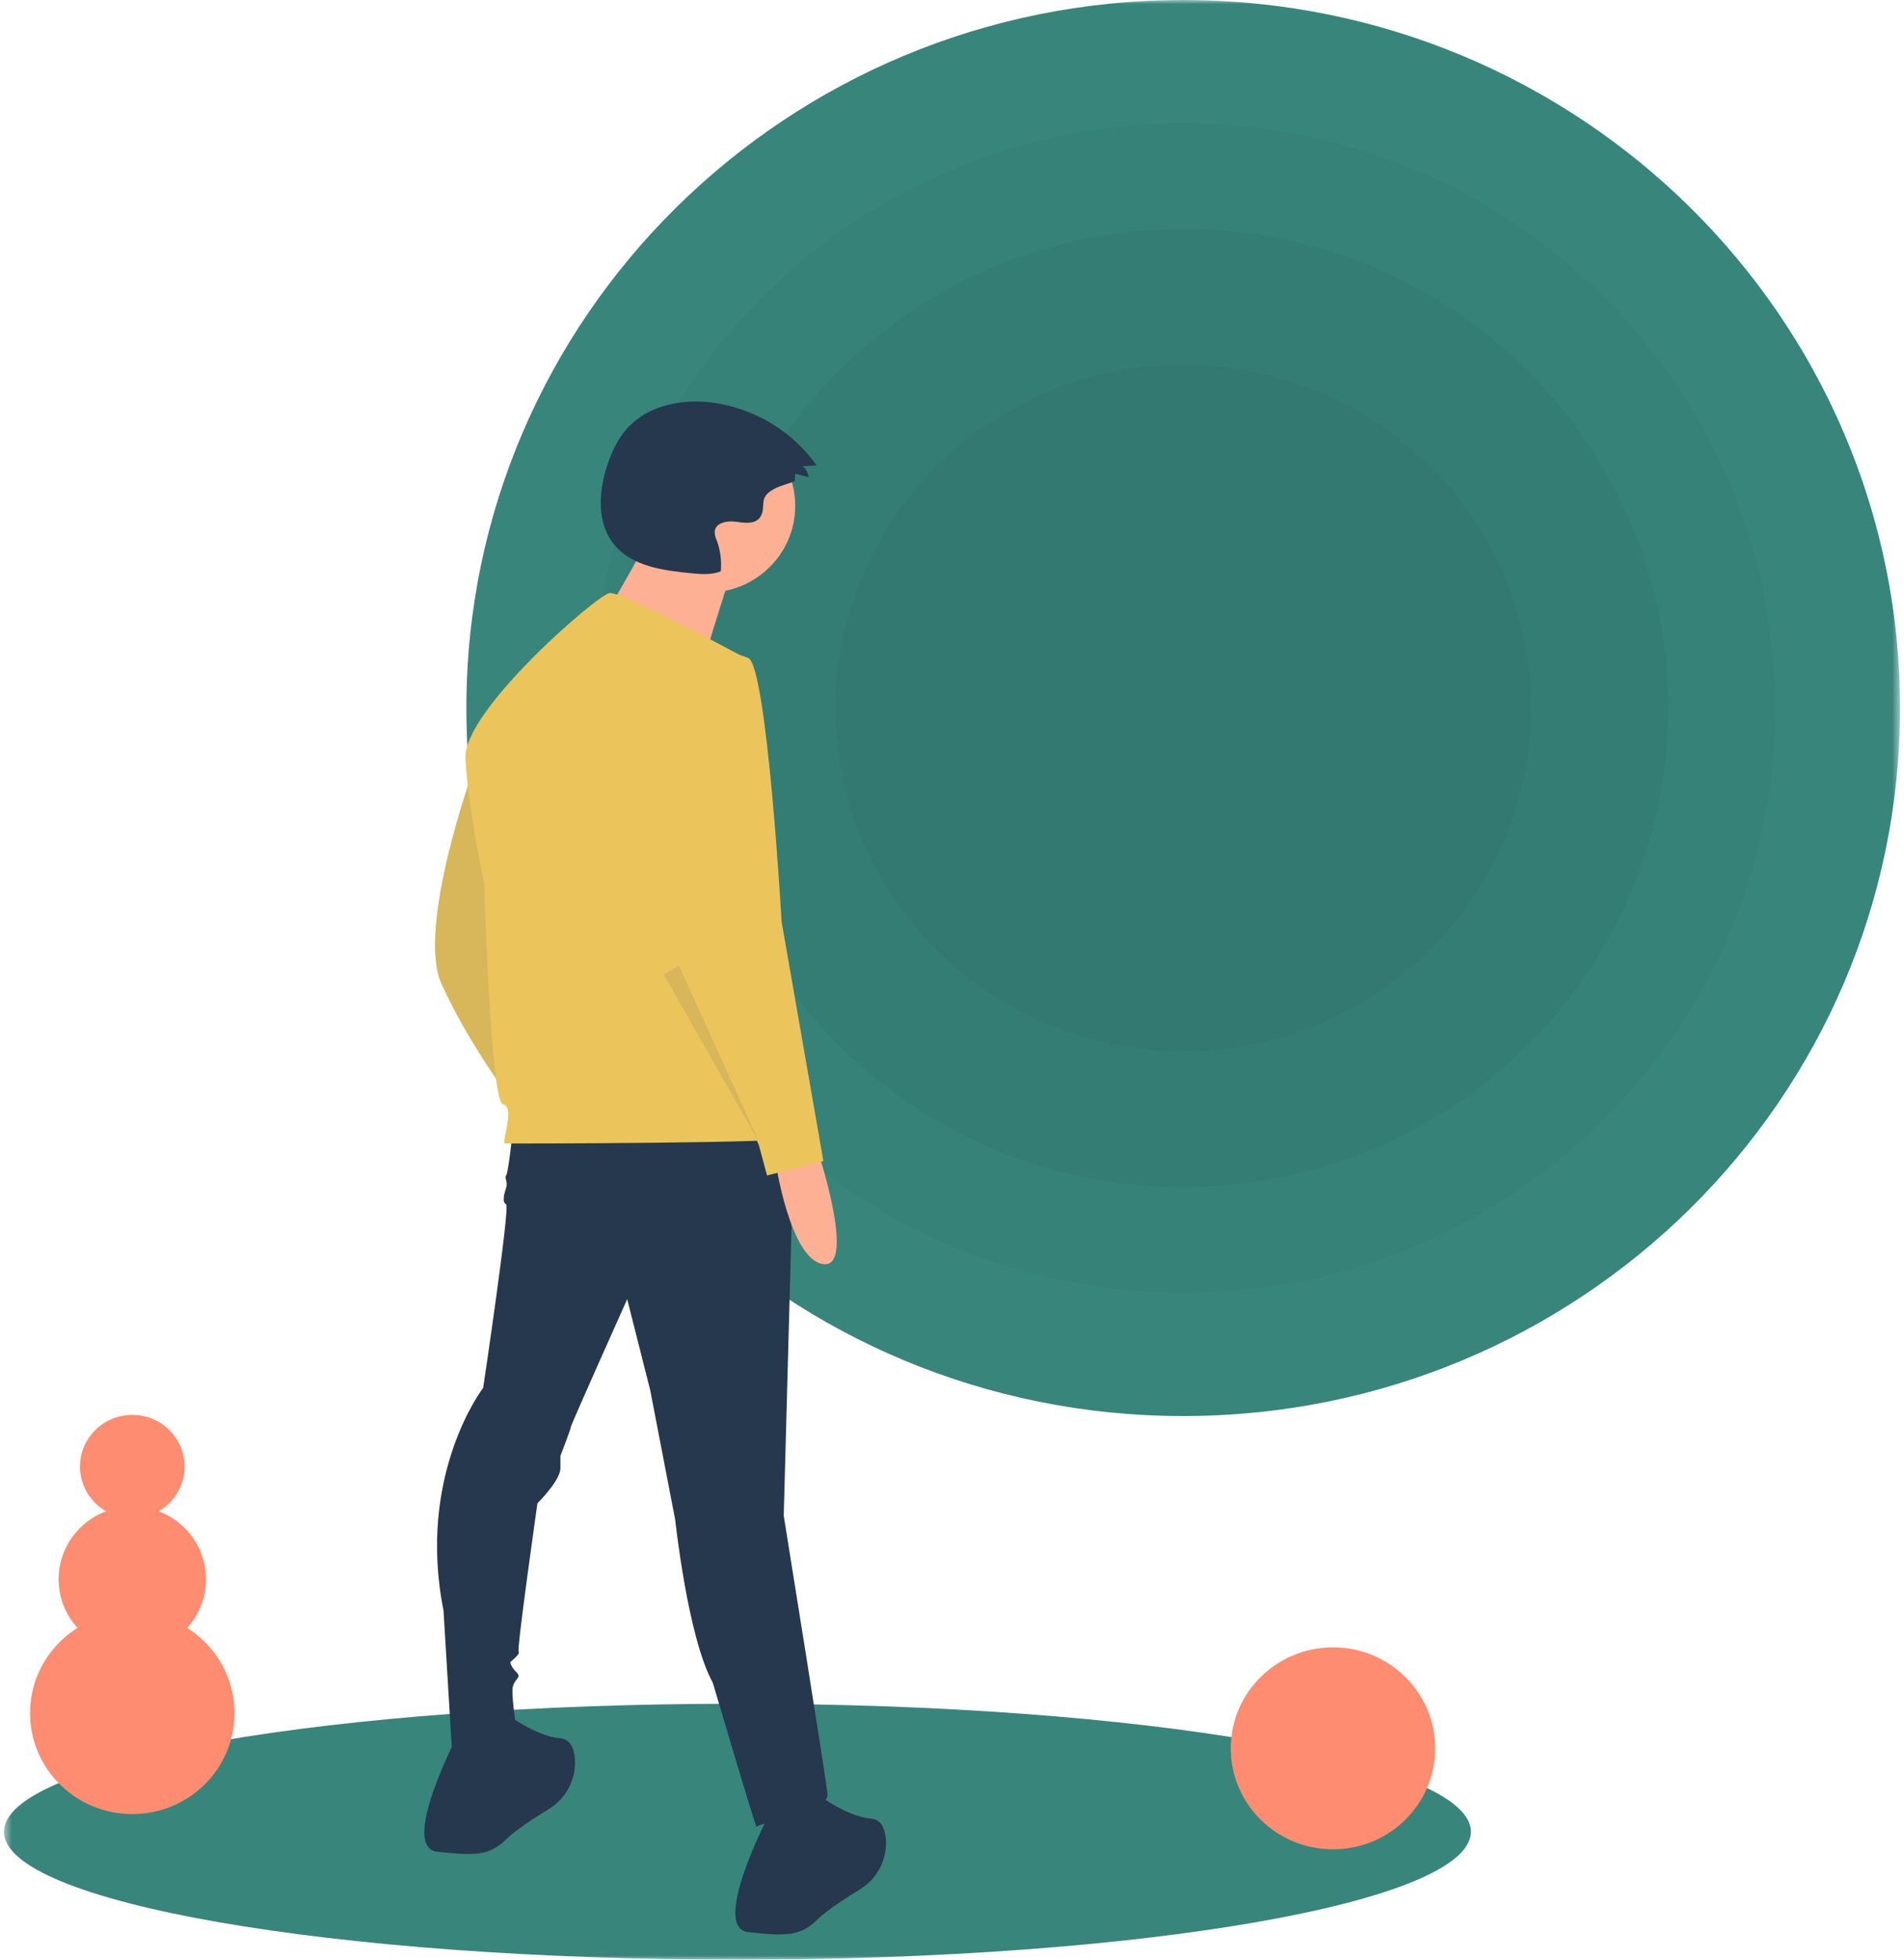 <svg width="241" height="248" viewBox="0 0 241 248" fill="none" xmlns="http://www.w3.org/2000/svg">
<mask id="mask0_1_17" style="mask-type:luminance" maskUnits="userSpaceOnUse" x="0" y="0" width="241" height="248">
<path d="M240.5 0H0.5V248H240.5V0Z" fill="white"/>
</mask>
<g mask="url(#mask0_1_17)">
<path d="M93.34 248C144.614 248 186.18 240.749 186.18 231.804C186.18 222.859 144.614 215.607 93.34 215.607C42.066 215.607 0.5 222.859 0.5 231.804C0.5 240.749 42.066 248 93.34 248Z" fill="#38857B"/>
<path d="M149.765 179.202C199.876 179.202 240.498 139.086 240.498 89.601C240.498 40.116 199.876 0 149.765 0C99.654 0 59.031 40.116 59.031 89.601C59.031 139.086 99.654 179.202 149.765 179.202Z" fill="#38857B"/>
<path opacity="0.05" d="M149.767 163.57C191.135 163.57 224.67 130.453 224.67 89.601C224.67 48.75 191.135 15.633 149.767 15.633C108.399 15.633 74.863 48.75 74.863 89.601C74.863 130.453 108.399 163.57 149.767 163.57Z" fill="#25384D"/>
<path opacity="0.05" d="M149.765 150.225C183.67 150.225 211.155 123.083 211.155 89.601C211.155 56.12 183.67 28.977 149.765 28.977C115.86 28.977 88.375 56.12 88.375 89.601C88.375 123.083 115.86 150.225 149.765 150.225Z" fill="#25384D"/>
<path opacity="0.05" d="M149.765 133.067C174.074 133.067 193.781 113.606 193.781 89.601C193.781 65.595 174.074 46.135 149.765 46.135C125.456 46.135 105.75 65.595 105.75 89.601C105.75 113.606 125.456 133.067 149.765 133.067Z" fill="#25384D"/>
<path d="M59.838 97.62C59.838 97.62 52.704 117.449 55.875 124.493C59.045 131.538 64.065 138.321 64.065 138.321C64.065 138.321 62.216 98.925 59.838 97.62Z" fill="#EBC55B"/>
<path opacity="0.1" d="M59.838 97.62C59.838 97.62 52.704 117.449 55.875 124.493C59.045 131.538 64.065 138.321 64.065 138.321C64.065 138.321 62.216 98.925 59.838 97.62Z" fill="#25384D"/>
<path d="M64.856 143.539C64.856 143.539 64.328 148.497 64.063 148.757C63.799 149.018 64.328 149.54 64.063 150.323C63.799 151.106 63.535 152.149 64.063 152.41C64.592 152.671 61.157 175.631 61.157 175.631C61.157 175.631 52.703 186.589 56.137 203.808L57.194 221.289C57.194 221.289 65.384 221.811 65.384 218.941C65.384 218.941 64.856 215.549 64.856 213.984C64.856 212.418 66.177 212.418 65.384 211.636C64.592 210.853 64.592 210.331 64.592 210.331C64.592 210.331 65.913 209.287 65.649 209.026C65.384 208.766 68.026 190.241 68.026 190.241C68.026 190.241 70.933 187.371 70.933 185.806V184.241C70.933 184.241 72.254 180.849 72.254 180.588C72.254 180.327 79.387 164.412 79.387 164.412L82.293 175.892L85.464 192.329C85.464 192.329 87.049 207.2 90.219 212.94C90.219 212.94 95.768 231.725 95.768 231.203C95.768 230.682 105.015 229.377 104.751 227.029C104.486 224.681 99.202 191.807 99.202 191.807L100.523 143.018L64.856 143.539Z" fill="#25384D"/>
<path d="M57.724 219.984C57.724 219.984 50.59 233.812 55.346 234.334C60.101 234.856 61.951 234.856 64.064 232.769C65.22 231.628 67.56 230.097 69.444 228.943C70.56 228.271 71.462 227.301 72.046 226.146C72.63 224.99 72.872 223.696 72.745 222.41C72.606 221.134 72.123 220.082 70.934 219.984C67.763 219.723 64.064 216.854 64.064 216.854L57.724 219.984Z" fill="#25384D"/>
<path d="M97.091 230.159C97.091 230.159 89.957 243.987 94.713 244.509C99.469 245.031 101.318 245.031 103.432 242.944C104.587 241.802 106.927 240.271 108.811 239.118C109.927 238.445 110.829 237.476 111.413 236.32C111.997 235.165 112.239 233.87 112.112 232.585C111.973 231.309 111.49 230.257 110.301 230.159C107.13 229.898 103.432 227.028 103.432 227.028L97.091 230.159Z" fill="#25384D"/>
<path d="M89.551 74.991C95.685 74.991 100.657 70.08 100.657 64.023C100.657 57.966 95.685 53.056 89.551 53.056C83.418 53.056 78.445 57.966 78.445 64.023C78.445 70.08 83.418 74.991 89.551 74.991Z" fill="#FEB094"/>
<path d="M82.412 67.627C82.412 67.627 74.478 82.041 73.844 82.041C73.209 82.041 88.123 86.742 88.123 86.742C88.123 86.742 92.248 72.954 92.883 71.701L82.412 67.627Z" fill="#FEB094"/>
<path d="M94.581 83.401C94.581 83.401 78.728 74.791 77.143 75.052C75.558 75.313 58.649 89.923 58.913 95.924C59.177 101.925 61.291 111.839 61.291 111.839C61.291 111.839 62.084 139.495 63.669 139.756C65.254 140.017 63.405 144.713 63.933 144.713C64.462 144.713 100.921 144.713 101.186 143.931C101.45 143.148 94.581 83.401 94.581 83.401Z" fill="#EBC55B"/>
<path d="M103.429 145.365C103.429 145.365 108.448 160.498 104.221 159.976C99.994 159.454 98.144 146.931 98.144 146.931L103.429 145.365Z" fill="#FEB094"/>
<path d="M89.954 82.488C89.954 82.488 80.178 84.575 81.764 97.62C83.349 110.665 86.255 123.711 86.255 123.711L96.031 144.844L97.088 148.757L104.221 146.931L98.937 116.666C98.937 116.666 97.088 84.314 94.71 83.27C93.21 82.639 91.58 82.371 89.954 82.488Z" fill="#EBC55B"/>
<path opacity="0.1" d="M84.012 123.318L96.165 144.712L85.926 122.169L84.012 123.318Z" fill="#25384D"/>
<path d="M100.606 60.794L100.642 59.956L102.331 60.371C102.313 60.102 102.236 59.84 102.105 59.603C101.974 59.366 101.793 59.16 101.574 58.999L103.373 58.9C101.864 56.782 99.936 54.989 97.705 53.627C95.474 52.266 92.988 51.365 90.395 50.98C86.505 50.423 82.174 51.229 79.506 54.079C78.212 55.462 77.399 57.221 76.821 59.015C75.756 62.319 75.539 66.258 77.76 68.944C80.017 71.673 83.96 72.208 87.512 72.546C88.762 72.665 90.072 72.775 91.23 72.296C91.359 70.984 91.189 69.66 90.732 68.422C90.542 68.038 90.451 67.615 90.468 67.188C90.626 66.144 92.035 65.881 93.094 66.022C94.153 66.163 95.427 66.379 96.122 65.578C96.602 65.027 96.573 64.223 96.637 63.499C96.81 61.528 100.588 61.207 100.606 60.794Z" fill="#25384D"/>
<path d="M168.726 234.032C175.872 234.032 181.666 228.311 181.666 221.254C181.666 214.196 175.872 208.475 168.726 208.475C161.579 208.475 155.785 214.196 155.785 221.254C155.785 228.311 161.579 234.032 168.726 234.032Z" fill="#FE8C71"/>
<path d="M16.749 229.574C23.896 229.574 29.689 223.853 29.689 216.796C29.689 209.738 23.896 204.017 16.749 204.017C9.602 204.017 3.809 209.738 3.809 216.796C3.809 223.853 9.602 229.574 16.749 229.574Z" fill="#FE8C71"/>
<path d="M16.751 209.069C21.903 209.069 26.08 204.944 26.08 199.856C26.08 194.768 21.903 190.644 16.751 190.644C11.599 190.644 7.422 194.768 7.422 199.856C7.422 204.944 11.599 209.069 16.751 209.069Z" fill="#FE8C71"/>
<path d="M16.75 192.13C20.406 192.13 23.37 189.203 23.37 185.592C23.37 181.981 20.406 179.054 16.75 179.054C13.093 179.054 10.129 181.981 10.129 185.592C10.129 189.203 13.093 192.13 16.75 192.13Z" fill="#FE8C71"/>
</g>
</svg>
